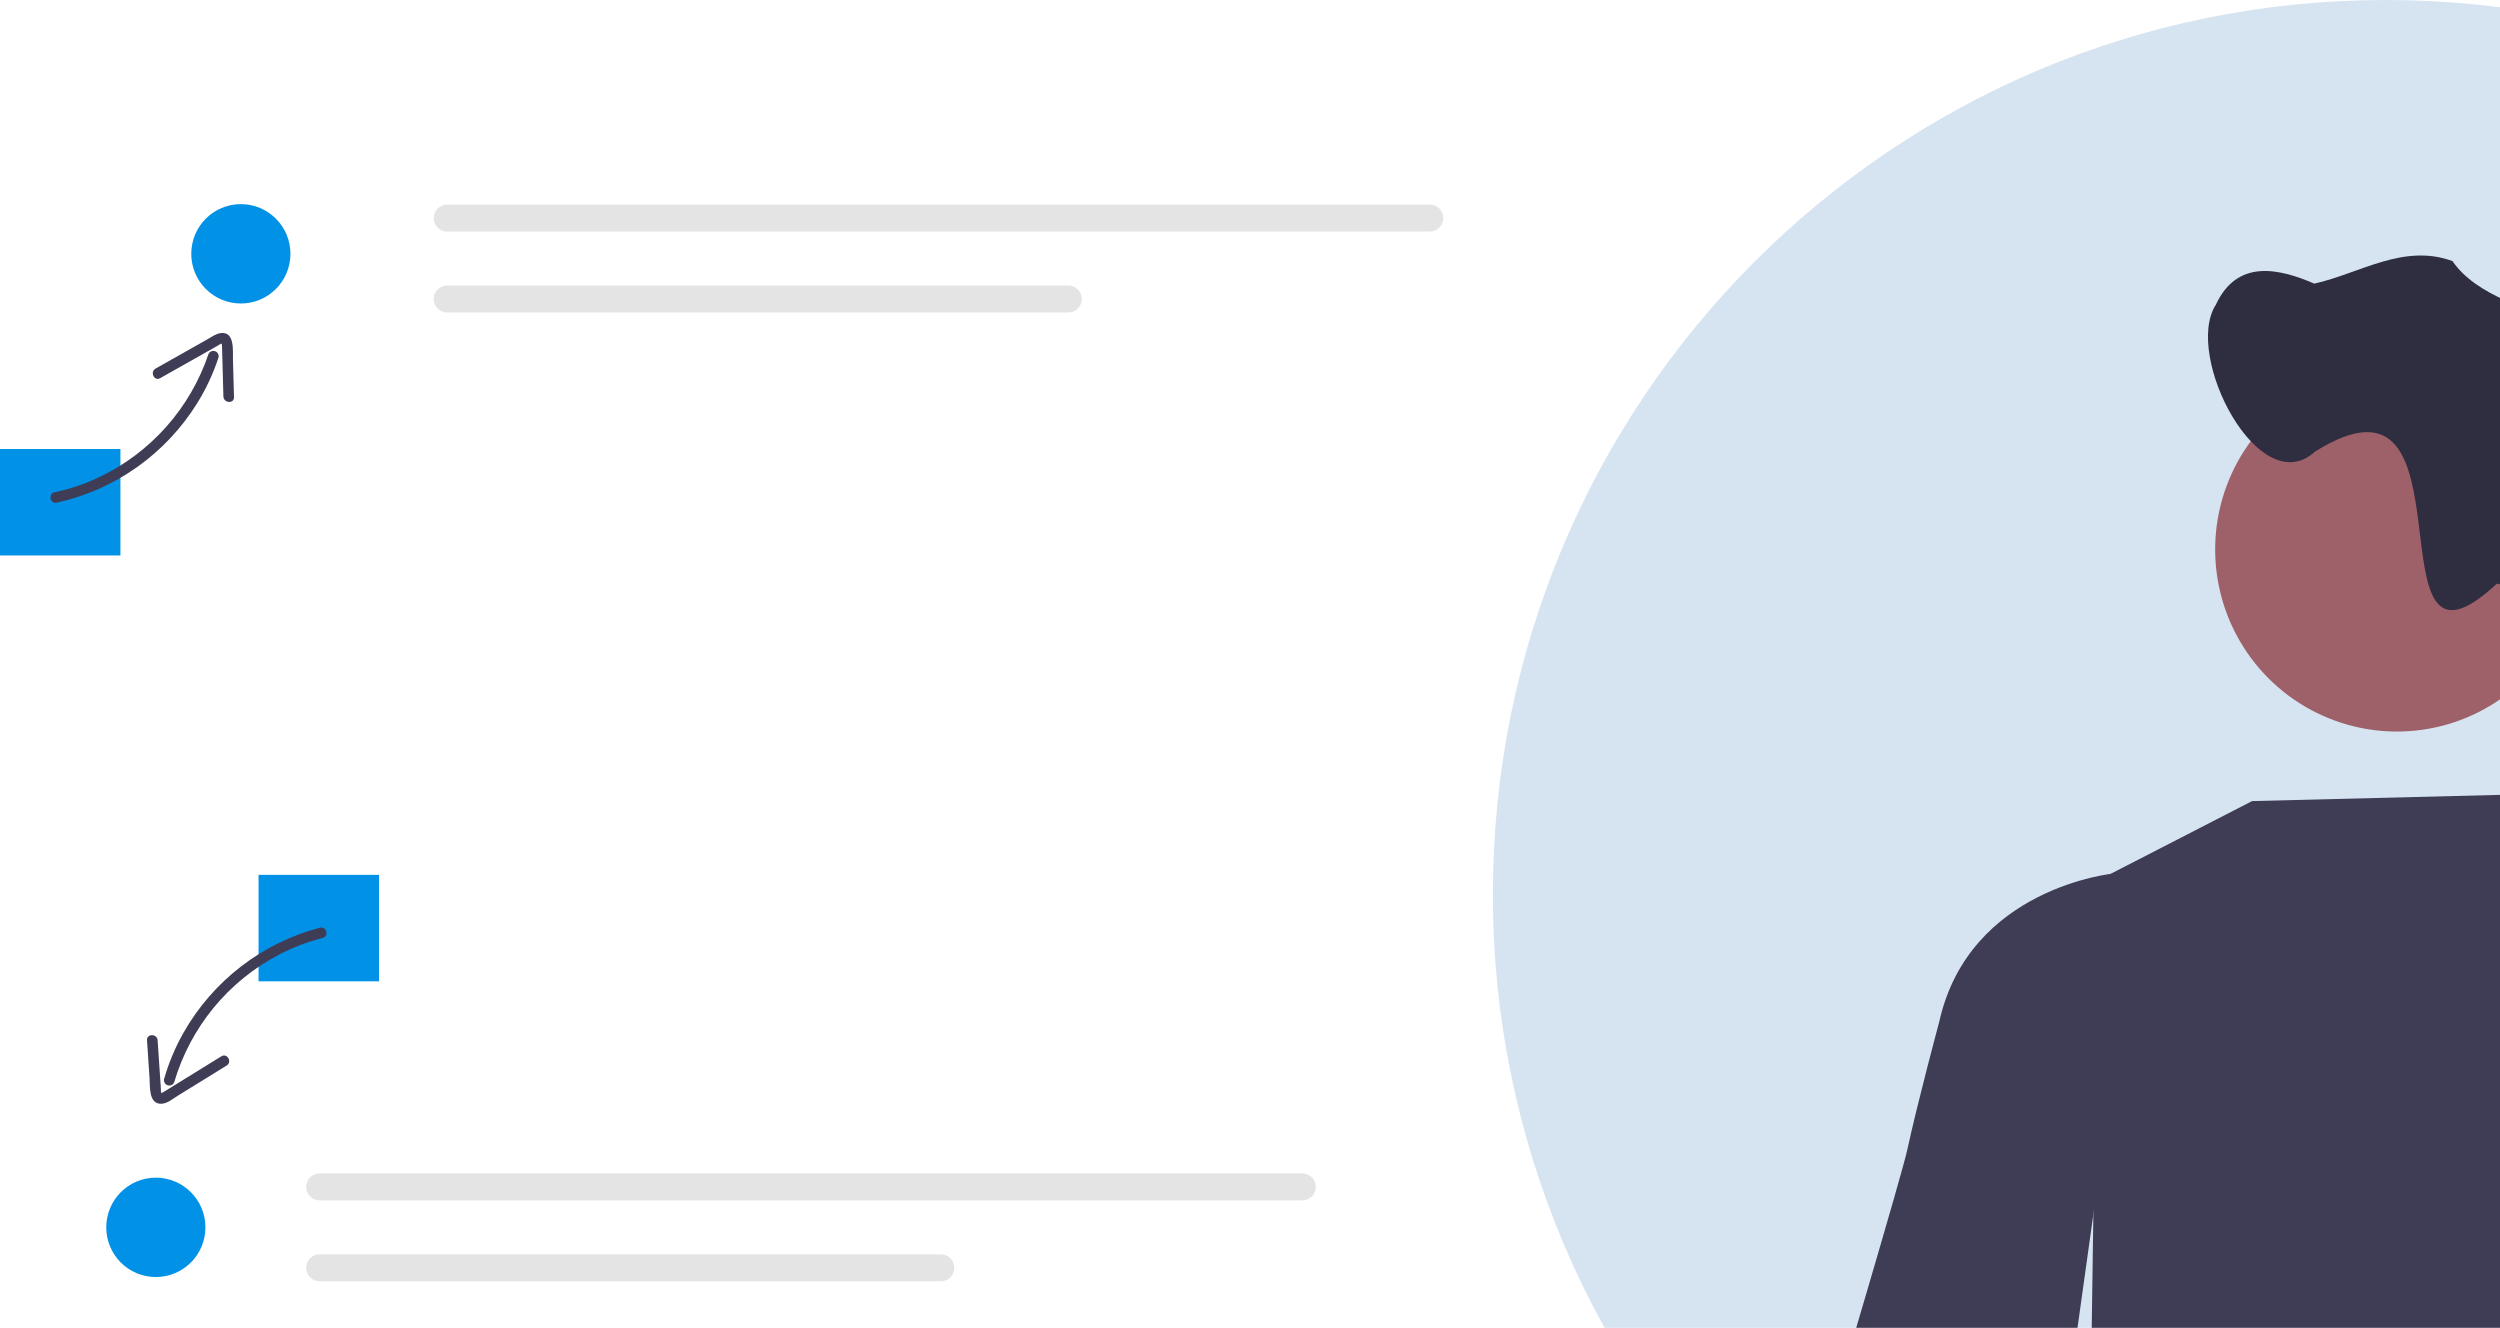 <svg width="241" height="128" viewBox="0 0 241 128" fill="none" xmlns="http://www.w3.org/2000/svg">
<path d="M316 86.21C316.005 101.686 311.852 116.878 303.976 130.191C296.1 143.503 284.793 154.446 271.241 161.871C270.472 162.291 269.694 162.702 268.912 163.099C266.012 164.58 263.028 165.891 259.976 167.026C258.761 167.484 257.533 167.911 256.292 168.306C256.173 168.347 256.05 168.388 255.93 168.422C243.781 172.287 230.925 173.393 218.295 171.66C205.665 169.928 193.579 165.4 182.914 158.405C181.483 157.468 180.082 156.489 178.71 155.47C177.935 154.892 177.17 154.303 176.416 153.698C174.282 152.001 172.233 150.202 170.27 148.303C161.923 140.27 155.285 130.628 150.756 119.957C146.226 109.286 143.899 97.806 143.914 86.21C143.914 38.596 182.435 0 229.957 0C277.479 0 316 38.596 316 86.21Z" fill="#D6E4F1"/>
<path d="M250.505 126.442L248.566 133.791L255.93 168.422C236.133 174.67 214.753 173.568 195.7 165.319L201.45 141.163L201.641 128.06L202.266 84.856L202.423 84.774C202.433 84.768 202.443 84.763 202.454 84.76L217.102 77.224L242.375 76.591L261.233 85.793L261.09 86.33L250.505 126.442Z" fill="#3F3D56"/>
<path d="M248.58 52.968C248.58 56.44 247.553 59.834 245.628 62.721C243.703 65.607 240.966 67.857 237.765 69.186C234.564 70.514 231.041 70.862 227.643 70.185C224.244 69.507 221.123 67.835 218.672 65.38C216.222 62.926 214.554 59.798 213.878 56.393C213.202 52.988 213.549 49.458 214.875 46.251C216.201 43.043 218.446 40.301 221.327 38.373C224.208 36.444 227.596 35.414 231.061 35.414H231.061C233.356 35.409 235.629 35.856 237.752 36.73C239.874 37.605 241.804 38.89 243.431 40.512C245.058 42.134 246.35 44.061 247.233 46.183C248.117 48.305 248.575 50.581 248.58 52.881C248.58 52.91 248.58 52.939 248.58 52.968Z" fill="#9E616A"/>
<path d="M213.599 29.39C215.652 24.968 219.623 25.843 223.097 27.341C227.495 26.364 231.679 23.437 236.418 25.168C241.087 31.971 256.76 29.97 253.426 41.045C253.421 43.699 258.41 42.154 257.539 46.501C260.182 54.866 248 70.708 241.007 67.372C242.737 64.196 246.688 56.982 240.695 56.267C227.805 68.284 239.366 33.383 223.169 43.533C217.807 48.45 210.465 34.309 213.599 29.39Z" fill="#2F2E41"/>
<path d="M206.168 85.79L203.816 84.198C203.816 84.198 189.817 85.504 186.936 98.526C186.936 98.526 184.83 106.35 183.863 110.842C183.365 113.152 176.732 135.474 176.732 135.474L199.227 160.105L205.373 150.868L199.227 135.474L206.168 85.79Z" fill="#3F3D56"/>
<path d="M11.609 43.283H0V53.546H11.609V43.283Z" fill="#0191E6"/>
<path d="M36.534 84.335H24.925V94.599H36.534V84.335Z" fill="#0191E6"/>
<path d="M43.106 19.722C42.762 19.722 42.432 19.859 42.188 20.103C41.945 20.346 41.808 20.677 41.808 21.022C41.808 21.367 41.945 21.697 42.188 21.941C42.432 22.185 42.762 22.322 43.106 22.322H137.839C138.183 22.321 138.512 22.184 138.755 21.94C138.997 21.697 139.134 21.366 139.134 21.022C139.134 20.678 138.997 20.348 138.755 20.104C138.512 19.86 138.183 19.723 137.839 19.722H43.106Z" fill="#E4E4E4"/>
<path d="M43.106 27.522C42.935 27.522 42.766 27.555 42.609 27.62C42.451 27.685 42.308 27.78 42.187 27.901C42.066 28.021 41.97 28.164 41.904 28.322C41.839 28.48 41.805 28.649 41.804 28.82C41.804 28.99 41.837 29.16 41.902 29.317C41.967 29.476 42.062 29.619 42.183 29.74C42.303 29.861 42.446 29.957 42.604 30.023C42.761 30.088 42.93 30.122 43.1 30.122H102.992C103.336 30.122 103.666 29.985 103.909 29.741C104.153 29.498 104.289 29.167 104.289 28.822C104.289 28.477 104.153 28.147 103.909 27.903C103.666 27.659 103.336 27.522 102.992 27.522H43.106Z" fill="#E4E4E4"/>
<path d="M30.814 113.117C30.47 113.117 30.14 113.254 29.896 113.497C29.653 113.741 29.516 114.072 29.516 114.417C29.516 114.762 29.653 115.092 29.896 115.336C30.14 115.58 30.47 115.717 30.814 115.717H125.547C125.891 115.716 126.22 115.579 126.463 115.335C126.706 115.091 126.842 114.761 126.842 114.417C126.842 114.072 126.706 113.742 126.463 113.499C126.22 113.255 125.891 113.117 125.547 113.117H30.814Z" fill="#E4E4E4"/>
<path d="M30.814 120.917C30.643 120.916 30.474 120.95 30.317 121.015C30.159 121.08 30.016 121.175 29.895 121.295C29.774 121.416 29.678 121.559 29.612 121.717C29.547 121.874 29.513 122.043 29.512 122.214C29.512 122.385 29.545 122.554 29.61 122.712C29.675 122.87 29.771 123.014 29.891 123.135C30.011 123.256 30.154 123.352 30.312 123.417C30.469 123.483 30.638 123.517 30.808 123.517H90.7C91.044 123.517 91.374 123.38 91.617 123.136C91.861 122.892 91.997 122.562 91.997 122.217C91.997 121.872 91.861 121.542 91.617 121.298C91.374 121.054 91.044 120.917 90.7 120.917H30.814Z" fill="#E4E4E4"/>
<path d="M5.459 48.461C8.24 47.849 10.871 46.686 13.197 45.041C15.523 43.395 17.497 41.3 19.003 38.879C19.859 37.502 20.548 36.029 21.057 34.49C21.095 34.363 21.083 34.225 21.022 34.107C20.961 33.988 20.857 33.898 20.731 33.855C20.605 33.812 20.468 33.82 20.348 33.877C20.227 33.933 20.134 34.035 20.087 34.159C19.214 36.732 17.836 39.103 16.034 41.134C14.232 43.164 12.043 44.813 9.595 45.983C8.216 46.644 6.763 47.137 5.267 47.453C4.622 47.589 4.812 48.597 5.459 48.461Z" fill="#3F3D56"/>
<path d="M15.439 36.456C17.285 35.414 19.132 34.372 20.978 33.33C21.064 33.282 21.303 33.1 21.393 33.122C21.321 33.104 21.386 33.158 21.388 33.223C21.391 33.31 21.402 33.399 21.405 33.487C21.425 34.027 21.435 34.568 21.45 35.109L21.536 38.217C21.554 38.871 22.576 38.949 22.558 38.287L22.457 34.638C22.434 33.802 22.643 31.947 21.291 32.108C20.803 32.166 20.352 32.508 19.936 32.743L18.25 33.694L14.998 35.529C14.426 35.852 14.864 36.78 15.439 36.456V36.456Z" fill="#3F3D56"/>
<path d="M30.835 89.431C28.082 90.155 25.501 91.423 23.244 93.16C20.987 94.898 19.1 97.07 17.693 99.548C16.894 100.957 16.265 102.456 15.819 104.014C15.788 104.143 15.808 104.28 15.876 104.394C15.944 104.509 16.053 104.593 16.181 104.628C16.309 104.663 16.446 104.648 16.563 104.584C16.679 104.52 16.767 104.414 16.806 104.287C17.579 101.68 18.865 99.255 20.588 97.154C22.311 95.054 24.437 93.32 26.839 92.055C28.192 91.342 29.625 90.793 31.107 90.421C31.746 90.259 31.475 89.269 30.835 89.431L30.835 89.431Z" fill="#3F3D56"/>
<path d="M21.337 101.829L15.984 105.135C15.892 105.192 15.802 105.254 15.707 105.304C15.612 105.354 15.514 105.352 15.576 105.413C15.493 105.331 15.514 105.03 15.508 104.938L15.404 103.387L15.195 100.285C15.151 99.629 14.127 99.624 14.171 100.285L14.416 103.926C14.472 104.756 14.317 106.472 15.584 106.402C16.148 106.371 16.686 105.907 17.148 105.622L18.677 104.677L21.854 102.715C22.414 102.369 21.9 101.481 21.337 101.829V101.829Z" fill="#3F3D56"/>
<path d="M23.218 29.257C25.858 29.257 27.998 27.112 27.998 24.467C27.998 21.822 25.858 19.678 23.218 19.678C20.578 19.678 18.438 21.822 18.438 24.467C18.438 27.112 20.578 29.257 23.218 29.257Z" fill="#0191E6"/>
<path d="M15.023 123.106C17.663 123.106 19.803 120.962 19.803 118.317C19.803 115.672 17.663 113.527 15.023 113.527C12.383 113.527 10.243 115.672 10.243 118.317C10.243 120.962 12.383 123.106 15.023 123.106Z" fill="#0191E6"/>
</svg>
